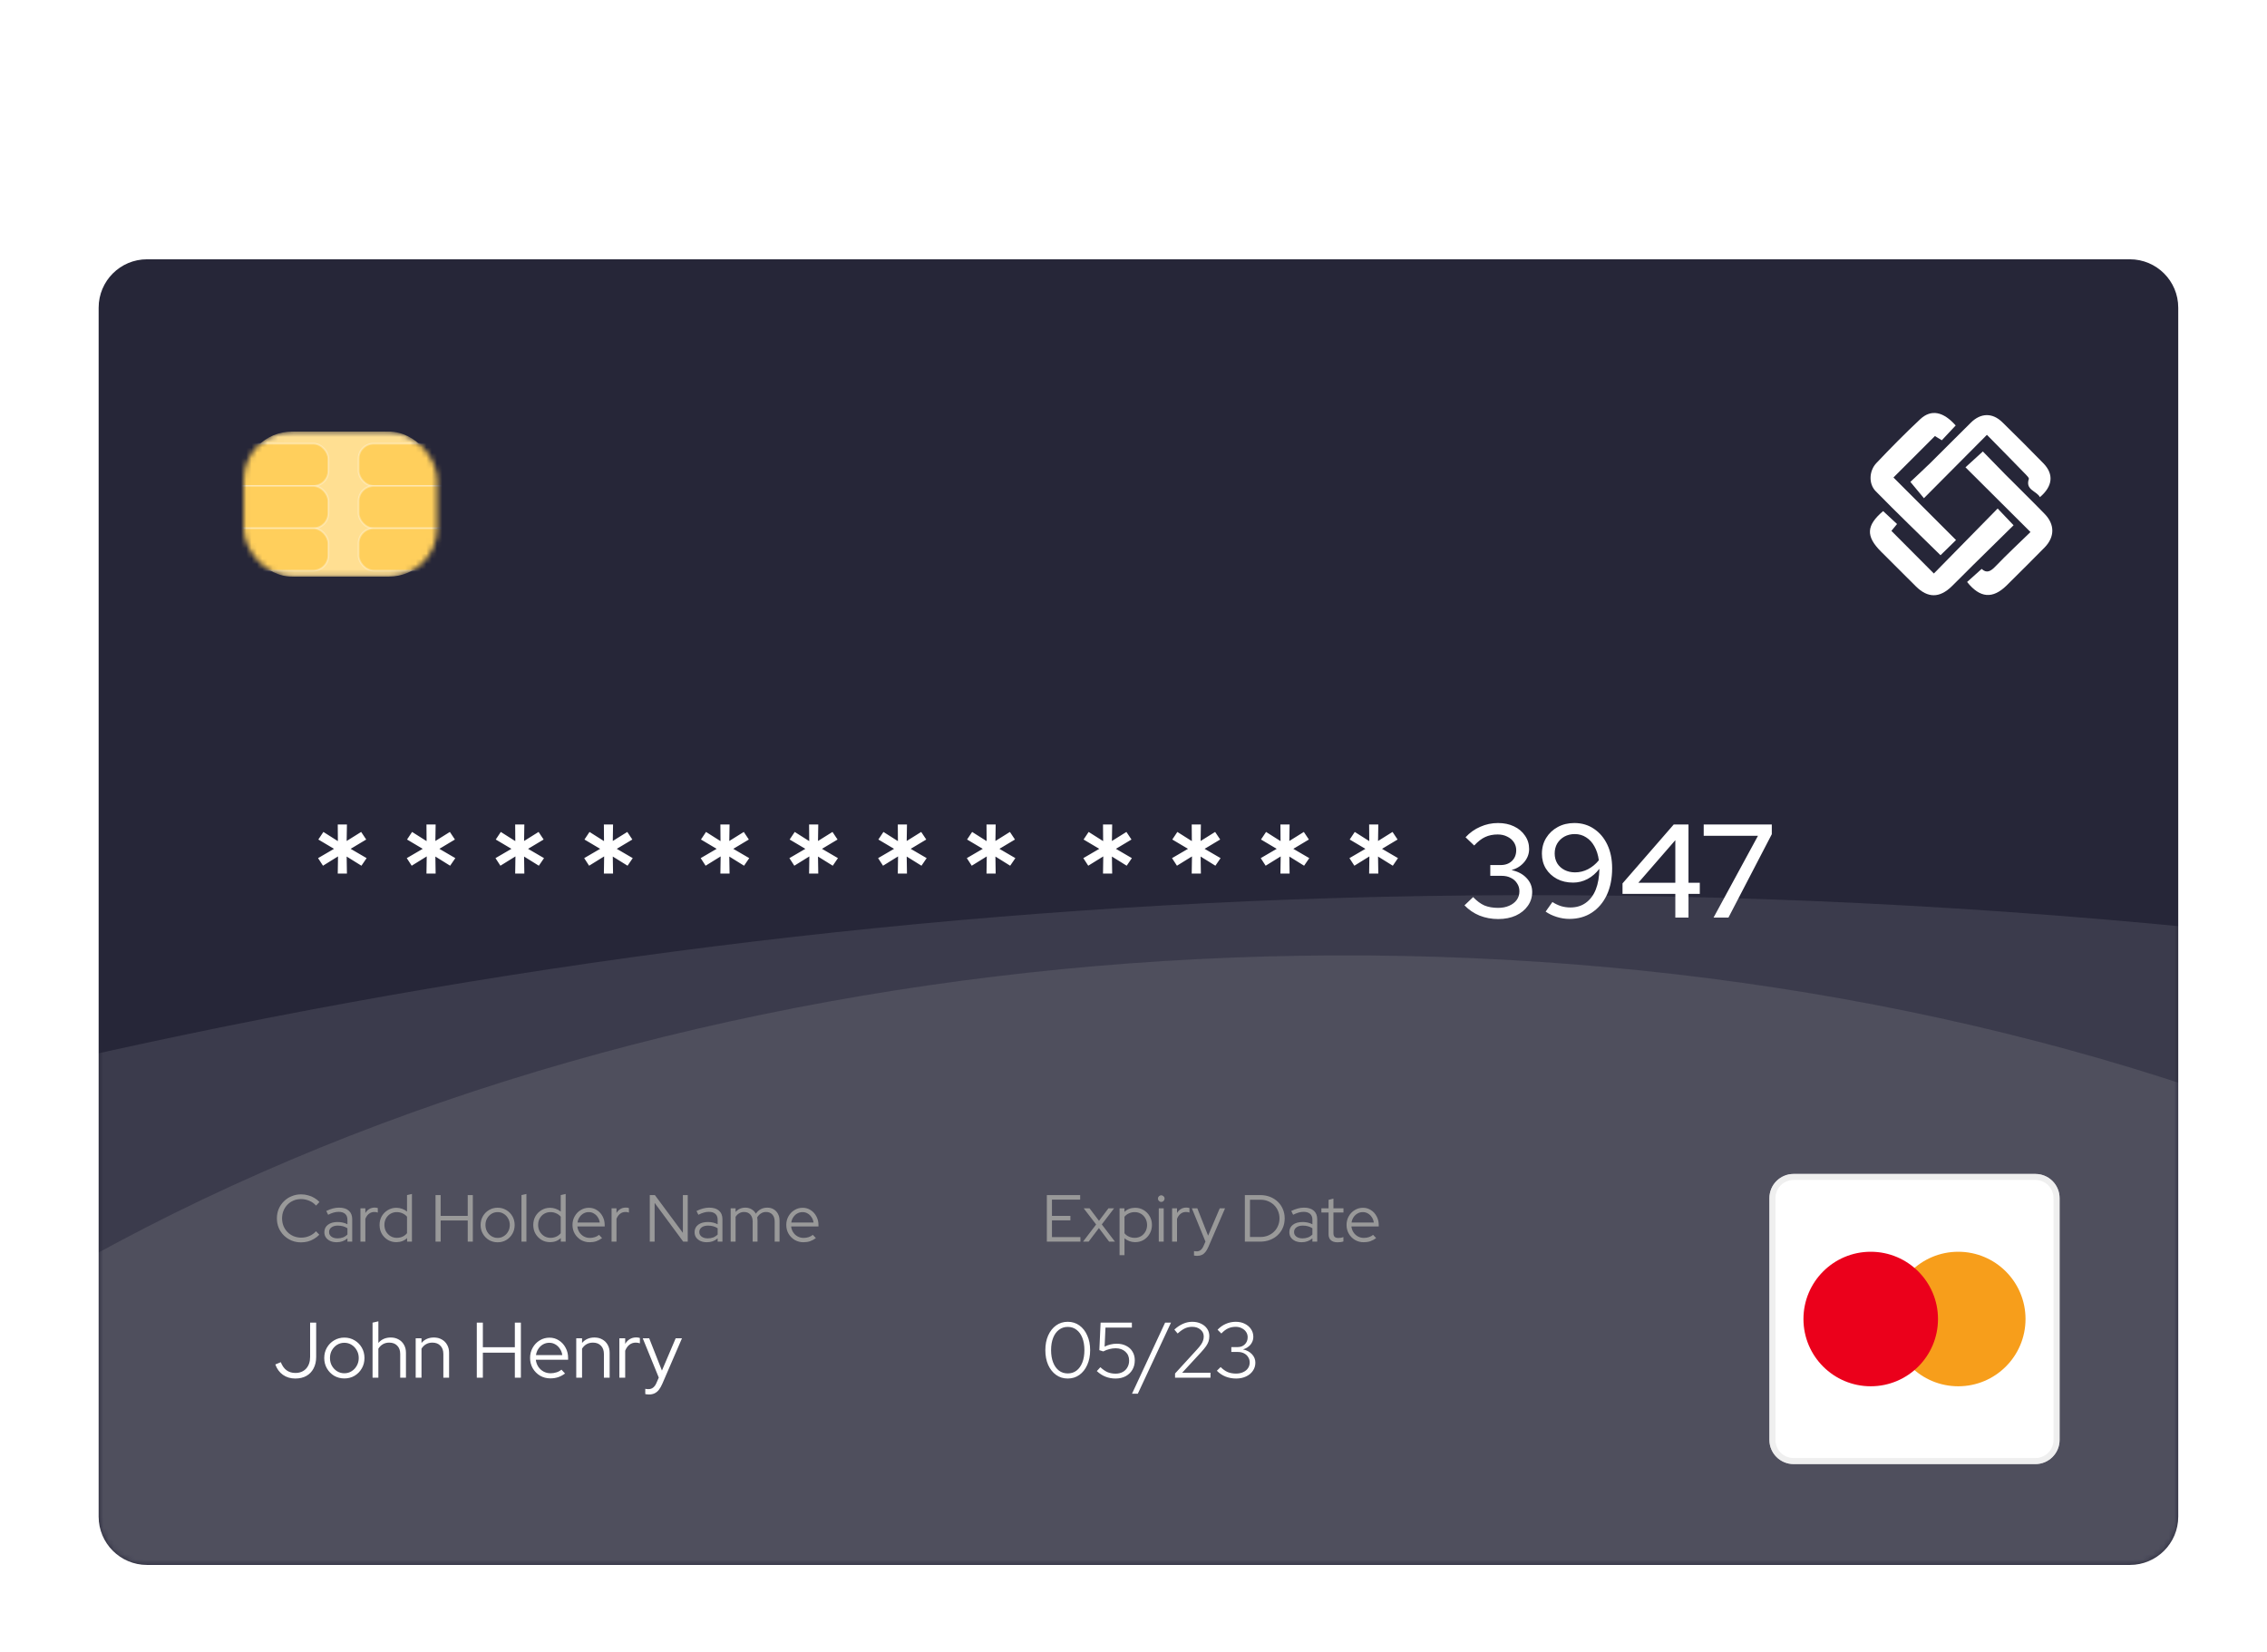 <svg width="428" height="312" viewBox="0 0 428 312" fill="none" xmlns="http://www.w3.org/2000/svg">
<g filter="url(#filter0_dd_1763_17057)">
<path d="M18.625 18.09C18.625 13.047 22.713 8.959 27.756 8.959H402.113C407.156 8.959 411.244 13.047 411.244 18.09V246.356C411.244 251.399 407.156 255.487 402.113 255.487H27.756C22.713 255.487 18.625 251.399 18.625 246.356V18.09Z" fill="#262638"/>
<mask id="mask0_1763_17057" style="mask-type:alpha" maskUnits="userSpaceOnUse" x="18" y="8" width="394" height="248">
<path d="M18.625 18.09C18.625 13.047 22.713 8.959 27.756 8.959H402.113C407.156 8.959 411.244 13.047 411.244 18.09V246.356C411.244 251.399 407.156 255.487 402.113 255.487H27.756C22.713 255.487 18.625 251.399 18.625 246.356V18.09Z" fill="#151522"/>
</mask>
<g mask="url(#mask0_1763_17057)">
<path opacity="0.1" d="M1260.6 222.383C1260.6 218.389 1258.52 214.689 1255.1 212.629C1160.45 155.627 1049.63 96.432 923.356 110.917C832.477 121.337 772.681 178.795 692.734 206.779C588.885 243.1 507.47 196.717 414.552 165.517C289.166 123.48 134.249 134.912 22.405 194.454C0.199 206.304 -21.403 220.118 -43.133 233.721C-53.043 239.924 -48.625 255.901 -36.934 255.901H1249.19C1255.49 255.901 1260.6 250.791 1260.6 244.488V222.383Z" fill="white"/>
<path opacity="0.1" d="M837.247 255.864C837.247 255.881 837.229 255.892 837.214 255.884C830.291 252.437 823.367 249.048 816.526 245.66C652.472 165.874 455.052 124.73 259.265 129.374C91.362 133.414 -70.864 171.957 -214.308 235.083C-225.379 239.956 -221.815 255.841 -209.718 255.841H837.224C837.236 255.841 837.247 255.851 837.247 255.864Z" fill="white"/>
</g>
<path d="M371.074 48.235L374.353 45.244C375.737 46.663 377.145 48.127 378.569 49.563C381.046 52.06 383.57 54.509 386.019 57.034C387.958 59.028 387.95 61.377 386.019 63.367C383.658 65.788 381.233 68.154 378.84 70.547C376.211 73.127 373.814 72.944 371.381 69.885L374.129 67.42C375.075 68.309 375.837 67.882 376.738 66.937C378.884 64.7 381.169 62.582 383.347 60.456L371.074 48.235Z" fill="white"/>
<path d="M369.225 40.338L366.605 43.13L365.304 42.332L357.475 50.157C361.408 54.082 365.364 58.047 369.289 61.971L366.361 64.835C362.373 60.91 358.177 56.89 354.113 52.734C352.757 51.346 352.868 48.901 354.248 47.441C356.937 44.601 359.693 41.806 362.548 39.133C364.599 37.235 366.888 37.697 369.225 40.338Z" fill="white"/>
<path d="M355.526 56.503L358.154 58.944L357.089 60.24L365.106 68.289L377.148 56.017L380.155 59.179C377.581 61.708 375 64.246 372.413 66.794C371.089 68.098 369.797 69.434 368.465 70.726C366.175 72.944 363.962 72.944 361.72 70.726C359.478 68.509 357.301 66.327 355.095 64.117C352.235 61.246 352.335 59.211 355.526 56.503Z" fill="white"/>
<path d="M385.126 53.871C384.495 52.674 382.334 52.531 383.036 50.437C383.099 50.249 382.732 49.878 382.509 49.639C380.116 47.17 377.687 44.713 375.122 42.105L363.229 54.07L360.672 50.987C361.821 49.898 363.165 48.666 364.465 47.397C367.014 44.881 369.526 42.32 372.075 39.819C373.958 37.941 376.167 37.897 378.042 39.735C380.654 42.284 383.227 44.857 385.784 47.481C387.79 49.543 387.551 51.817 385.126 53.871Z" fill="white"/>
<mask id="mask1_1763_17057" style="mask-type:alpha" maskUnits="userSpaceOnUse" x="46" y="41" width="37" height="28">
<rect x="46.016" y="41.487" width="36.523" height="27.392" rx="9.131" fill="#FFBA49"/>
</mask>
<g mask="url(#mask1_1763_17057)">
<rect x="46.016" y="41.487" width="36.523" height="27.392" rx="9.131" fill="#FFDF92"/>
<rect x="39.168" y="43.77" width="22.827" height="7.989" rx="2.853" fill="#FFCF5C" stroke="white" stroke-opacity="0.3" stroke-width="0.342"/>
<rect x="39.168" y="51.759" width="22.827" height="7.989" rx="2.853" fill="#FFCF5C" stroke="white" stroke-opacity="0.3" stroke-width="0.342"/>
<rect x="39.168" y="59.748" width="22.827" height="7.989" rx="2.853" fill="#FFCF5C" stroke="white" stroke-opacity="0.3" stroke-width="0.342"/>
<rect x="67.701" y="43.77" width="22.827" height="7.989" rx="2.853" fill="#FFCF5C" stroke="white" stroke-opacity="0.3" stroke-width="0.342"/>
<rect x="67.701" y="51.759" width="22.827" height="7.989" rx="2.853" fill="#FFCF5C" stroke="white" stroke-opacity="0.3" stroke-width="0.342"/>
<rect x="67.701" y="59.748" width="22.827" height="7.989" rx="2.853" fill="#FFCF5C" stroke="white" stroke-opacity="0.3" stroke-width="0.342"/>
</g>
<path fill-rule="evenodd" clip-rule="evenodd" d="M334.057 186.226C334.057 183.705 336.101 181.661 338.622 181.661H384.275C386.797 181.661 388.841 183.705 388.841 186.226V231.88C388.841 234.401 386.797 236.445 384.275 236.445H338.622C336.101 236.445 334.057 234.401 334.057 231.88V186.226Z" fill="white"/>
<path d="M334.627 186.226C334.627 184.02 336.416 182.232 338.622 182.232H384.275C386.482 182.232 388.27 184.02 388.27 186.226V231.88C388.27 234.086 386.482 235.874 384.275 235.874H338.622C336.416 235.874 334.627 234.086 334.627 231.88V186.226Z" stroke="#E4E4E4" stroke-opacity="0.6" stroke-width="1.141"/>
<circle cx="369.71" cy="209.053" r="12.7" fill="#F79E1B"/>
<circle cx="353.185" cy="209.053" r="12.7" fill="#EB001B"/>
<path d="M63.766 124.944L63.816 121.705L60.979 123.462L60.05 122.031L63.063 120.273L60.1 118.516L61.054 117.085L63.791 118.817L63.766 115.678H65.499L65.448 118.792L68.185 117.085L69.139 118.516L66.202 120.273L69.215 122.031L68.236 123.462L65.448 121.73L65.499 124.944H63.766ZM80.514 124.944L80.564 121.705L77.727 123.462L76.798 122.031L79.811 120.273L76.848 118.516L77.802 117.085L80.539 118.817L80.514 115.678H82.246L82.196 118.792L84.933 117.085L85.887 118.516L82.95 120.273L85.963 122.031L84.983 123.462L82.196 121.73L82.246 124.944H80.514ZM97.262 124.944L97.312 121.705L94.475 123.462L93.545 122.031L96.558 120.273L93.596 118.516L94.55 117.085L97.287 118.817L97.262 115.678H98.994L98.944 118.792L101.681 117.085L102.635 118.516L99.697 120.273L102.71 122.031L101.731 123.462L98.944 121.73L98.994 124.944H97.262ZM114.009 124.944L114.06 121.705L111.222 123.462L110.293 122.031L113.306 120.273L110.343 118.516L111.298 117.085L114.034 118.817L114.009 115.678H115.742L115.692 118.792L118.429 117.085L119.383 118.516L116.445 120.273L119.458 122.031L118.479 123.462L115.692 121.73L115.742 124.944H114.009ZM136.005 124.944L136.055 121.705L133.217 123.462L132.288 122.031L135.301 120.273L132.339 118.516L133.293 117.085L136.03 118.817L136.005 115.678H137.737L137.687 118.792L140.424 117.085L141.378 118.516L138.44 120.273L141.453 122.031L140.474 123.462L137.687 121.73L137.737 124.944H136.005ZM152.752 124.944L152.802 121.705L149.965 123.462L149.036 122.031L152.049 120.273L149.086 118.516L150.04 117.085L152.777 118.817L152.752 115.678H154.485L154.435 118.792L157.171 117.085L158.126 118.516L155.188 120.273L158.201 122.031L157.222 123.462L154.435 121.73L154.485 124.944H152.752ZM169.5 124.944L169.55 121.705L166.713 123.462L165.784 122.031L168.797 120.273L165.834 118.516L166.788 117.085L169.525 118.817L169.5 115.678H171.233L171.182 118.792L173.919 117.085L174.873 118.516L171.936 120.273L174.949 122.031L173.969 123.462L171.182 121.73L171.233 124.944H169.5ZM186.248 124.944L186.298 121.705L183.461 123.462L182.532 122.031L185.545 120.273L182.582 118.516L183.536 117.085L186.273 118.817L186.248 115.678H187.98L187.93 118.792L190.667 117.085L191.621 118.516L188.683 120.273L191.696 122.031L190.717 123.462L187.93 121.73L187.98 124.944H186.248ZM208.243 124.944L208.293 121.705L205.456 123.462L204.527 122.031L207.54 120.273L204.577 118.516L205.531 117.085L208.268 118.817L208.243 115.678H209.975L209.925 118.792L212.662 117.085L213.616 118.516L210.678 120.273L213.692 122.031L212.712 123.462L209.925 121.73L209.975 124.944H208.243ZM224.991 124.944L225.041 121.705L222.203 123.462L221.274 122.031L224.288 120.273L221.325 118.516L222.279 117.085L225.016 118.817L224.991 115.678H226.723L226.673 118.792L229.41 117.085L230.364 118.516L227.426 120.273L230.439 122.031L229.46 123.462L226.673 121.73L226.723 124.944H224.991ZM241.738 124.944L241.789 121.705L238.951 123.462L238.022 122.031L241.035 120.273L238.072 118.516L239.027 117.085L241.763 118.817L241.738 115.678H243.471L243.421 118.792L246.158 117.085L247.112 118.516L244.174 120.273L247.187 122.031L246.208 123.462L243.421 121.73L243.471 124.944H241.738ZM258.486 124.944L258.536 121.705L255.699 123.462L254.77 122.031L257.783 120.273L254.82 118.516L255.774 117.085L258.511 118.817L258.486 115.678H260.219L260.168 118.792L262.905 117.085L263.859 118.516L260.922 120.273L263.935 122.031L262.956 123.462L260.168 121.73L260.219 124.944H258.486ZM282.867 133.531C281.611 133.531 280.431 133.314 279.326 132.878C278.238 132.426 277.292 131.782 276.489 130.945L278.121 129.388C278.824 130.125 279.535 130.652 280.255 130.97C280.992 131.271 281.854 131.422 282.842 131.422C283.628 131.422 284.323 131.288 284.926 131.02C285.545 130.752 286.022 130.384 286.357 129.915C286.692 129.447 286.859 128.903 286.859 128.283C286.859 127.714 286.708 127.212 286.407 126.777C286.122 126.325 285.729 125.982 285.227 125.747C284.741 125.496 284.164 125.371 283.494 125.371H281.36V123.337H283.319C284.206 123.337 284.917 123.077 285.453 122.558C285.989 122.039 286.256 121.362 286.256 120.525C286.256 119.972 286.106 119.47 285.804 119.018C285.503 118.566 285.085 118.214 284.549 117.963C284.03 117.696 283.436 117.562 282.766 117.562C281.879 117.562 281.092 117.721 280.406 118.039C279.736 118.34 279.042 118.876 278.322 119.646L276.69 118.089C277.493 117.218 278.422 116.557 279.477 116.105C280.531 115.637 281.645 115.402 282.816 115.402C283.955 115.402 284.959 115.611 285.83 116.03C286.717 116.448 287.411 117.034 287.914 117.788C288.433 118.524 288.692 119.361 288.692 120.299C288.692 121.219 288.382 122.048 287.763 122.784C287.16 123.504 286.365 124.006 285.378 124.291C286.566 124.542 287.512 125.044 288.215 125.798C288.918 126.534 289.27 127.404 289.27 128.409C289.27 129.397 288.993 130.275 288.441 131.045C287.905 131.815 287.152 132.426 286.181 132.878C285.21 133.314 284.105 133.531 282.867 133.531ZM297.234 115.402C298.64 115.402 299.879 115.771 300.95 116.507C302.022 117.227 302.859 118.223 303.461 119.495C304.064 120.767 304.365 122.249 304.365 123.939C304.365 125.864 304.03 127.547 303.361 128.986C302.691 130.409 301.745 131.522 300.523 132.326C299.318 133.113 297.904 133.506 296.28 133.506C295.493 133.506 294.698 133.381 293.895 133.129C293.091 132.878 292.396 132.544 291.81 132.125L293.091 130.317C293.61 130.652 294.154 130.911 294.723 131.096C295.292 131.263 295.878 131.347 296.481 131.347C297.619 131.347 298.59 131.054 299.393 130.468C300.214 129.882 300.841 129.045 301.277 127.957C301.712 126.852 301.938 125.546 301.955 124.04C301.335 124.86 300.59 125.505 299.72 125.973C298.849 126.425 297.946 126.651 297.008 126.651C295.853 126.651 294.832 126.417 293.945 125.948C293.058 125.463 292.363 124.818 291.861 124.015C291.359 123.195 291.107 122.257 291.107 121.202C291.107 120.081 291.375 119.085 291.911 118.214C292.447 117.344 293.175 116.658 294.095 116.156C295.016 115.653 296.062 115.402 297.234 115.402ZM297.36 124.718C298.23 124.718 299.05 124.517 299.82 124.115C300.607 123.697 301.285 123.136 301.854 122.433C301.72 121.428 301.444 120.558 301.026 119.821C300.624 119.085 300.105 118.516 299.469 118.114C298.833 117.696 298.113 117.486 297.309 117.486C296.59 117.486 295.937 117.645 295.351 117.963C294.782 118.281 294.33 118.717 293.995 119.269C293.677 119.821 293.518 120.449 293.518 121.152C293.518 121.839 293.677 122.458 293.995 123.01C294.33 123.546 294.79 123.965 295.376 124.266C295.962 124.567 296.623 124.718 297.36 124.718ZM316.294 133.255V128.786H306.325V126.802L315.993 115.678H318.78V126.676H320.914V128.786H318.78V133.255H316.294ZM309.313 126.676H316.294V118.641L309.313 126.676ZM323.511 133.255L331.897 117.813H321.653V115.678H334.509V117.511L326.323 133.255H323.511Z" fill="white"/>
<path d="M56.834 194.58C56.198 194.58 55.604 194.467 55.052 194.241C54.499 194.006 54.014 193.684 53.595 193.274C53.177 192.856 52.85 192.374 52.616 191.83C52.39 191.278 52.277 190.684 52.277 190.048C52.277 189.411 52.39 188.821 52.616 188.277C52.85 187.725 53.177 187.244 53.595 186.834C54.014 186.415 54.499 186.093 55.052 185.867C55.604 185.632 56.198 185.515 56.834 185.515C57.295 185.515 57.734 185.574 58.153 185.691C58.58 185.8 58.973 185.963 59.333 186.181C59.701 186.39 60.027 186.649 60.312 186.959L59.672 187.637C59.329 187.244 58.906 186.942 58.404 186.733C57.901 186.515 57.378 186.407 56.834 186.407C56.324 186.407 55.851 186.499 55.416 186.683C54.98 186.867 54.6 187.126 54.273 187.461C53.955 187.788 53.704 188.173 53.52 188.616C53.344 189.052 53.256 189.529 53.256 190.048C53.256 190.558 53.344 191.035 53.52 191.479C53.704 191.922 53.959 192.312 54.286 192.646C54.612 192.973 54.993 193.228 55.428 193.412C55.872 193.596 56.349 193.688 56.859 193.688C57.404 193.688 57.922 193.584 58.416 193.375C58.91 193.157 59.324 192.86 59.659 192.483L60.287 193.136C59.994 193.437 59.663 193.697 59.295 193.914C58.935 194.132 58.546 194.299 58.127 194.417C57.709 194.525 57.278 194.58 56.834 194.58ZM63.56 194.555C63.099 194.555 62.693 194.475 62.342 194.316C61.999 194.157 61.727 193.935 61.526 193.651C61.333 193.366 61.237 193.036 61.237 192.659C61.237 192.065 61.463 191.596 61.915 191.253C62.367 190.91 62.978 190.738 63.748 190.738C64.426 190.738 65.041 190.88 65.594 191.165V190.336C65.594 189.834 65.451 189.457 65.167 189.206C64.882 188.947 64.468 188.817 63.924 188.817C63.614 188.817 63.3 188.863 62.982 188.955C62.672 189.039 62.329 189.177 61.953 189.37L61.601 188.654C62.053 188.436 62.472 188.277 62.857 188.177C63.242 188.076 63.627 188.026 64.012 188.026C64.807 188.026 65.418 188.215 65.845 188.591C66.28 188.968 66.497 189.508 66.497 190.211V194.442H65.594V193.826C65.309 194.069 64.995 194.253 64.652 194.379C64.317 194.496 63.953 194.555 63.56 194.555ZM62.128 192.634C62.128 192.985 62.275 193.274 62.568 193.5C62.869 193.718 63.254 193.826 63.723 193.826C64.1 193.826 64.443 193.768 64.752 193.651C65.062 193.534 65.342 193.349 65.594 193.098V191.918C65.334 191.742 65.058 191.617 64.765 191.542C64.472 191.458 64.141 191.416 63.773 191.416C63.271 191.416 62.869 191.529 62.568 191.755C62.275 191.973 62.128 192.266 62.128 192.634ZM68.049 194.442V188.152H68.978V189.043C69.171 188.717 69.414 188.466 69.707 188.29C70.008 188.106 70.351 188.014 70.736 188.014C70.954 188.014 71.15 188.043 71.326 188.102V188.955C71.218 188.913 71.109 188.884 71 188.867C70.891 188.851 70.782 188.842 70.673 188.842C70.288 188.842 69.949 188.955 69.656 189.181C69.372 189.399 69.146 189.717 68.978 190.135V194.442H68.049ZM74.823 194.542C74.237 194.542 73.702 194.4 73.216 194.115C72.739 193.822 72.358 193.433 72.074 192.948C71.798 192.454 71.66 191.901 71.66 191.29C71.66 190.679 71.798 190.131 72.074 189.646C72.358 189.16 72.739 188.775 73.216 188.491C73.702 188.198 74.242 188.051 74.836 188.051C75.204 188.051 75.56 188.114 75.903 188.24C76.246 188.357 76.56 188.533 76.845 188.767V185.653L77.774 185.44V194.442H76.857V193.776C76.305 194.287 75.627 194.542 74.823 194.542ZM74.911 193.726C75.305 193.726 75.669 193.651 76.004 193.5C76.347 193.341 76.627 193.123 76.845 192.847V189.734C76.627 189.466 76.347 189.257 76.004 189.106C75.669 188.947 75.305 188.867 74.911 188.867C74.476 188.867 74.078 188.972 73.719 189.181C73.367 189.39 73.087 189.679 72.877 190.048C72.677 190.407 72.576 190.818 72.576 191.278C72.576 191.738 72.677 192.153 72.877 192.521C73.087 192.889 73.367 193.182 73.719 193.4C74.078 193.617 74.476 193.726 74.911 193.726ZM82.227 194.442V185.653H83.193V189.583H88.303V185.653H89.27V194.442H88.303V190.449H83.193V194.442H82.227ZM93.951 194.567C93.356 194.567 92.812 194.425 92.319 194.14C91.833 193.847 91.448 193.454 91.164 192.96C90.879 192.466 90.737 191.914 90.737 191.303C90.737 190.692 90.879 190.14 91.164 189.646C91.448 189.152 91.833 188.763 92.319 188.478C92.812 188.185 93.356 188.039 93.951 188.039C94.553 188.039 95.097 188.185 95.583 188.478C96.068 188.763 96.453 189.152 96.738 189.646C97.022 190.14 97.165 190.692 97.165 191.303C97.165 191.914 97.022 192.466 96.738 192.96C96.453 193.454 96.068 193.847 95.583 194.14C95.097 194.425 94.553 194.567 93.951 194.567ZM93.951 193.739C94.378 193.739 94.763 193.63 95.106 193.412C95.457 193.195 95.734 192.902 95.934 192.533C96.144 192.165 96.248 191.755 96.248 191.303C96.248 190.843 96.144 190.433 95.934 190.073C95.734 189.704 95.457 189.411 95.106 189.194C94.763 188.976 94.378 188.867 93.951 188.867C93.524 188.867 93.135 188.976 92.783 189.194C92.44 189.411 92.164 189.704 91.955 190.073C91.754 190.433 91.653 190.843 91.653 191.303C91.653 191.755 91.754 192.165 91.955 192.533C92.164 192.902 92.44 193.195 92.783 193.412C93.135 193.63 93.524 193.739 93.951 193.739ZM98.455 194.442V185.653L99.384 185.44V194.442H98.455ZM103.844 194.542C103.258 194.542 102.722 194.4 102.237 194.115C101.76 193.822 101.379 193.433 101.094 192.948C100.818 192.454 100.68 191.901 100.68 191.29C100.68 190.679 100.818 190.131 101.094 189.646C101.379 189.16 101.76 188.775 102.237 188.491C102.722 188.198 103.262 188.051 103.856 188.051C104.225 188.051 104.58 188.114 104.923 188.24C105.267 188.357 105.58 188.533 105.865 188.767V185.653L106.794 185.44V194.442H105.878V193.776C105.325 194.287 104.647 194.542 103.844 194.542ZM103.932 193.726C104.325 193.726 104.689 193.651 105.024 193.5C105.367 193.341 105.647 193.123 105.865 192.847V189.734C105.647 189.466 105.367 189.257 105.024 189.106C104.689 188.947 104.325 188.867 103.932 188.867C103.496 188.867 103.099 188.972 102.739 189.181C102.387 189.39 102.107 189.679 101.898 190.048C101.697 190.407 101.596 190.818 101.596 191.278C101.596 191.738 101.697 192.153 101.898 192.521C102.107 192.889 102.387 193.182 102.739 193.4C103.099 193.617 103.496 193.726 103.932 193.726ZM111.324 194.555C110.722 194.555 110.174 194.412 109.68 194.128C109.194 193.835 108.805 193.441 108.512 192.948C108.228 192.454 108.085 191.901 108.085 191.29C108.085 190.688 108.223 190.144 108.5 189.658C108.776 189.165 109.148 188.775 109.617 188.491C110.086 188.198 110.609 188.051 111.186 188.051C111.747 188.051 112.249 188.198 112.693 188.491C113.145 188.775 113.5 189.165 113.76 189.658C114.028 190.144 114.162 190.688 114.162 191.29V191.579H109.002C109.052 191.989 109.182 192.358 109.391 192.684C109.609 193.01 109.889 193.27 110.232 193.462C110.575 193.647 110.952 193.739 111.362 193.739C111.688 193.739 112.006 193.688 112.316 193.588C112.626 193.487 112.885 193.345 113.095 193.161L113.672 193.776C113.321 194.036 112.952 194.232 112.567 194.366C112.191 194.492 111.776 194.555 111.324 194.555ZM109.027 190.838H113.233C113.182 190.462 113.057 190.127 112.856 189.834C112.664 189.533 112.421 189.298 112.128 189.131C111.835 188.955 111.513 188.867 111.161 188.867C110.801 188.867 110.471 188.951 110.169 189.118C109.868 189.286 109.617 189.52 109.416 189.822C109.215 190.114 109.085 190.453 109.027 190.838ZM115.461 194.442V188.152H116.39V189.043C116.582 188.717 116.825 188.466 117.118 188.29C117.419 188.106 117.762 188.014 118.147 188.014C118.365 188.014 118.562 188.043 118.737 188.102V188.955C118.628 188.913 118.52 188.884 118.411 188.867C118.302 188.851 118.193 188.842 118.084 188.842C117.699 188.842 117.36 188.955 117.068 189.181C116.783 189.399 116.557 189.717 116.39 190.135V194.442H115.461ZM122.674 194.442V185.653H123.64L128.926 192.784V185.653H129.842V194.442H128.989L123.59 187.122V194.442H122.674ZM133.456 194.555C132.996 194.555 132.59 194.475 132.238 194.316C131.895 194.157 131.623 193.935 131.422 193.651C131.23 193.366 131.134 193.036 131.134 192.659C131.134 192.065 131.36 191.596 131.812 191.253C132.264 190.91 132.875 190.738 133.645 190.738C134.323 190.738 134.938 190.88 135.49 191.165V190.336C135.49 189.834 135.348 189.457 135.063 189.206C134.779 188.947 134.364 188.817 133.82 188.817C133.511 188.817 133.197 188.863 132.879 188.955C132.569 189.039 132.226 189.177 131.849 189.37L131.498 188.654C131.95 188.436 132.368 188.277 132.753 188.177C133.138 188.076 133.523 188.026 133.908 188.026C134.703 188.026 135.314 188.215 135.741 188.591C136.176 188.968 136.394 189.508 136.394 190.211V194.442H135.49V193.826C135.206 194.069 134.892 194.253 134.549 194.379C134.214 194.496 133.85 194.555 133.456 194.555ZM132.025 192.634C132.025 192.985 132.172 193.274 132.464 193.5C132.766 193.718 133.151 193.826 133.619 193.826C133.996 193.826 134.339 193.768 134.649 193.651C134.959 193.534 135.239 193.349 135.49 193.098V191.918C135.231 191.742 134.954 191.617 134.662 191.542C134.369 191.458 134.038 191.416 133.67 191.416C133.168 191.416 132.766 191.529 132.464 191.755C132.172 191.973 132.025 192.266 132.025 192.634ZM137.946 194.442V188.152H138.875V188.842C139.352 188.298 139.967 188.026 140.721 188.026C141.164 188.026 141.558 188.131 141.901 188.34C142.244 188.541 142.512 188.817 142.704 189.169C142.964 188.784 143.273 188.499 143.633 188.315C143.993 188.122 144.403 188.026 144.864 188.026C145.324 188.026 145.726 188.131 146.069 188.34C146.412 188.541 146.68 188.826 146.873 189.194C147.073 189.554 147.174 189.976 147.174 190.462V194.442H146.257V190.65C146.257 190.089 146.111 189.65 145.818 189.332C145.525 189.005 145.127 188.842 144.625 188.842C144.282 188.842 143.968 188.93 143.684 189.106C143.399 189.273 143.156 189.529 142.955 189.872C142.972 189.964 142.985 190.06 142.993 190.161C143.01 190.253 143.018 190.353 143.018 190.462V194.442H142.102V190.65C142.102 190.089 141.955 189.65 141.662 189.332C141.369 189.005 140.976 188.842 140.482 188.842C140.147 188.842 139.842 188.922 139.566 189.081C139.298 189.231 139.068 189.457 138.875 189.759V194.442H137.946ZM151.686 194.555C151.083 194.555 150.535 194.412 150.041 194.128C149.556 193.835 149.166 193.441 148.873 192.948C148.589 192.454 148.447 191.901 148.447 191.29C148.447 190.688 148.585 190.144 148.861 189.658C149.137 189.165 149.51 188.775 149.978 188.491C150.447 188.198 150.97 188.051 151.548 188.051C152.108 188.051 152.611 188.198 153.054 188.491C153.506 188.775 153.862 189.165 154.121 189.658C154.389 190.144 154.523 190.688 154.523 191.29V191.579H149.363C149.413 191.989 149.543 192.358 149.752 192.684C149.97 193.01 150.25 193.27 150.593 193.462C150.937 193.647 151.313 193.739 151.723 193.739C152.05 193.739 152.368 193.688 152.677 193.588C152.987 193.487 153.247 193.345 153.456 193.161L154.033 193.776C153.682 194.036 153.314 194.232 152.929 194.366C152.552 194.492 152.138 194.555 151.686 194.555ZM149.388 190.838H153.594C153.544 190.462 153.418 190.127 153.217 189.834C153.025 189.533 152.782 189.298 152.489 189.131C152.196 188.955 151.874 188.867 151.522 188.867C151.163 188.867 150.832 188.951 150.531 189.118C150.229 189.286 149.978 189.52 149.777 189.822C149.576 190.114 149.447 190.453 149.388 190.838Z" fill="#999999"/>
<path d="M197.641 194.442V185.653H203.93V186.507H198.607V189.583H202.085V190.424H198.607V193.588H203.981V194.442H197.641ZM204.473 194.442L206.946 191.203L204.598 188.152H205.703L207.486 190.512L209.269 188.152H210.336L208.013 191.19L210.499 194.442H209.394L207.473 191.88L205.528 194.442H204.473ZM211.368 197.003V188.152H212.285V188.83C212.829 188.311 213.507 188.051 214.318 188.051C214.913 188.051 215.448 188.198 215.925 188.491C216.403 188.775 216.779 189.16 217.055 189.646C217.34 190.131 217.482 190.679 217.482 191.29C217.482 191.901 217.34 192.454 217.055 192.948C216.779 193.433 216.403 193.822 215.925 194.115C215.448 194.4 214.909 194.542 214.306 194.542C213.938 194.542 213.582 194.479 213.239 194.354C212.896 194.228 212.582 194.048 212.297 193.814V197.003H211.368ZM214.231 193.726C214.674 193.726 215.072 193.621 215.423 193.412C215.775 193.195 216.051 192.906 216.252 192.546C216.461 192.178 216.566 191.763 216.566 191.303C216.566 190.843 216.461 190.428 216.252 190.06C216.051 189.692 215.775 189.403 215.423 189.194C215.072 188.976 214.674 188.867 214.231 188.867C213.837 188.867 213.469 188.947 213.126 189.106C212.791 189.257 212.515 189.47 212.297 189.746V192.86C212.515 193.128 212.795 193.341 213.138 193.5C213.481 193.651 213.846 193.726 214.231 193.726ZM218.773 194.442V188.152H219.702V194.442H218.773ZM219.238 186.947C219.071 186.947 218.924 186.884 218.798 186.758C218.673 186.633 218.61 186.486 218.61 186.319C218.61 186.143 218.673 185.997 218.798 185.879C218.924 185.754 219.071 185.691 219.238 185.691C219.414 185.691 219.56 185.754 219.677 185.879C219.803 185.997 219.866 186.143 219.866 186.319C219.866 186.486 219.803 186.633 219.677 186.758C219.56 186.884 219.414 186.947 219.238 186.947ZM221.287 194.442V188.152H222.216V189.043C222.408 188.717 222.651 188.466 222.944 188.29C223.245 188.106 223.588 188.014 223.973 188.014C224.191 188.014 224.388 188.043 224.564 188.102V188.955C224.455 188.913 224.346 188.884 224.237 188.867C224.128 188.851 224.019 188.842 223.911 188.842C223.526 188.842 223.187 188.955 222.894 189.181C222.609 189.399 222.383 189.717 222.216 190.135V194.442H221.287ZM226.013 197.128C225.896 197.128 225.783 197.12 225.674 197.103C225.574 197.095 225.49 197.082 225.423 197.066V196.224C225.565 196.258 225.741 196.275 225.95 196.275C226.503 196.275 226.921 195.948 227.206 195.295L227.583 194.429L225.021 188.152H226.051L228.085 193.312L230.282 188.152H231.286L228.147 195.421C227.972 195.823 227.783 196.149 227.583 196.4C227.382 196.651 227.151 196.835 226.892 196.953C226.641 197.07 226.348 197.128 226.013 197.128ZM235.989 193.563H237.973C238.483 193.563 238.956 193.475 239.392 193.299C239.827 193.123 240.208 192.877 240.534 192.558C240.86 192.24 241.112 191.868 241.287 191.441C241.471 191.014 241.564 190.55 241.564 190.048C241.564 189.545 241.471 189.081 241.287 188.654C241.112 188.227 240.86 187.855 240.534 187.537C240.208 187.219 239.827 186.972 239.392 186.796C238.956 186.62 238.483 186.532 237.973 186.532H235.989V193.563ZM235.023 194.442V185.653H237.923C238.592 185.653 239.207 185.762 239.768 185.98C240.329 186.197 240.814 186.503 241.225 186.896C241.643 187.29 241.965 187.754 242.191 188.29C242.426 188.826 242.543 189.411 242.543 190.048C242.543 190.684 242.43 191.27 242.204 191.805C241.978 192.341 241.656 192.805 241.237 193.199C240.827 193.592 240.337 193.898 239.768 194.115C239.207 194.333 238.592 194.442 237.923 194.442H235.023ZM245.744 194.555C245.283 194.555 244.877 194.475 244.526 194.316C244.183 194.157 243.911 193.935 243.71 193.651C243.517 193.366 243.421 193.036 243.421 192.659C243.421 192.065 243.647 191.596 244.099 191.253C244.551 190.91 245.162 190.738 245.932 190.738C246.61 190.738 247.225 190.88 247.778 191.165V190.336C247.778 189.834 247.635 189.457 247.351 189.206C247.066 188.947 246.652 188.817 246.108 188.817C245.798 188.817 245.484 188.863 245.166 188.955C244.857 189.039 244.513 189.177 244.137 189.37L243.785 188.654C244.237 188.436 244.656 188.277 245.041 188.177C245.426 188.076 245.811 188.026 246.196 188.026C246.991 188.026 247.602 188.215 248.029 188.591C248.464 188.968 248.682 189.508 248.682 190.211V194.442H247.778V193.826C247.493 194.069 247.179 194.253 246.836 194.379C246.501 194.496 246.137 194.555 245.744 194.555ZM244.313 192.634C244.313 192.985 244.459 193.274 244.752 193.5C245.053 193.718 245.438 193.826 245.907 193.826C246.284 193.826 246.627 193.768 246.936 193.651C247.246 193.534 247.527 193.349 247.778 193.098V191.918C247.518 191.742 247.242 191.617 246.949 191.542C246.656 191.458 246.325 191.416 245.957 191.416C245.455 191.416 245.053 191.529 244.752 191.755C244.459 191.973 244.313 192.266 244.313 192.634ZM252.523 194.567C251.979 194.567 251.56 194.437 251.268 194.178C250.975 193.919 250.828 193.542 250.828 193.048V188.943H249.472V188.152H250.828V186.557L251.745 186.319V188.152H253.64V188.943H251.745V192.81C251.745 193.144 251.82 193.387 251.971 193.538C252.121 193.68 252.368 193.751 252.711 193.751C252.887 193.751 253.042 193.739 253.176 193.713C253.318 193.688 253.469 193.647 253.628 193.588V194.404C253.469 194.463 253.289 194.504 253.088 194.53C252.895 194.555 252.707 194.567 252.523 194.567ZM257.463 194.555C256.86 194.555 256.312 194.412 255.818 194.128C255.333 193.835 254.944 193.441 254.651 192.948C254.366 192.454 254.224 191.901 254.224 191.29C254.224 190.688 254.362 190.144 254.638 189.658C254.914 189.165 255.287 188.775 255.755 188.491C256.224 188.198 256.747 188.051 257.325 188.051C257.886 188.051 258.388 188.198 258.831 188.491C259.283 188.775 259.639 189.165 259.898 189.658C260.166 190.144 260.3 190.688 260.3 191.29V191.579H255.14C255.19 191.989 255.32 192.358 255.529 192.684C255.747 193.01 256.027 193.27 256.371 193.462C256.714 193.647 257.09 193.739 257.501 193.739C257.827 193.739 258.145 193.688 258.455 193.588C258.764 193.487 259.024 193.345 259.233 193.161L259.811 193.776C259.459 194.036 259.091 194.232 258.706 194.366C258.329 194.492 257.915 194.555 257.463 194.555ZM255.165 190.838H259.371C259.321 190.462 259.195 190.127 258.995 189.834C258.802 189.533 258.559 189.298 258.266 189.131C257.973 188.955 257.651 188.867 257.3 188.867C256.94 188.867 256.609 188.951 256.308 189.118C256.006 189.286 255.755 189.52 255.555 189.822C255.354 190.114 255.224 190.453 255.165 190.838Z" fill="#999999"/>
<path d="M55.745 220.29C54.855 220.29 54.079 220.058 53.416 219.593C52.763 219.128 52.283 218.475 51.977 217.634L53.016 217.204C53.282 217.887 53.644 218.396 54.099 218.732C54.563 219.069 55.117 219.237 55.76 219.237C56.611 219.237 57.289 218.965 57.793 218.421C58.297 217.867 58.55 217.125 58.55 216.195V209.741H59.692V216.21C59.692 217.041 59.529 217.763 59.203 218.376C58.886 218.989 58.431 219.464 57.838 219.801C57.254 220.127 56.557 220.29 55.745 220.29ZM65.013 220.275C64.311 220.275 63.668 220.107 63.084 219.771C62.511 219.425 62.056 218.96 61.719 218.376C61.383 217.793 61.215 217.14 61.215 216.418C61.215 215.696 61.383 215.043 61.719 214.459C62.056 213.876 62.511 213.416 63.084 213.079C63.668 212.733 64.311 212.56 65.013 212.56C65.725 212.56 66.368 212.733 66.942 213.079C67.516 213.416 67.971 213.876 68.307 214.459C68.643 215.043 68.811 215.696 68.811 216.418C68.811 217.14 68.643 217.793 68.307 218.376C67.971 218.96 67.516 219.425 66.942 219.771C66.368 220.107 65.725 220.275 65.013 220.275ZM65.013 219.296C65.517 219.296 65.972 219.168 66.378 218.91C66.793 218.653 67.12 218.307 67.357 217.872C67.605 217.436 67.728 216.952 67.728 216.418C67.728 215.874 67.605 215.389 67.357 214.964C67.12 214.528 66.793 214.182 66.378 213.925C65.972 213.668 65.517 213.539 65.013 213.539C64.509 213.539 64.049 213.668 63.633 213.925C63.228 214.182 62.901 214.528 62.654 214.964C62.416 215.389 62.298 215.874 62.298 216.418C62.298 216.952 62.416 217.436 62.654 217.872C62.901 218.307 63.228 218.653 63.633 218.91C64.049 219.168 64.509 219.296 65.013 219.296ZM70.337 220.127V209.741L71.435 209.489V213.569C72.018 212.886 72.8 212.545 73.779 212.545C74.343 212.545 74.837 212.669 75.263 212.916C75.698 213.153 76.034 213.49 76.272 213.925C76.519 214.35 76.642 214.85 76.642 215.424V220.127H75.559V215.646C75.559 214.983 75.371 214.464 74.996 214.088C74.63 213.702 74.125 213.51 73.482 213.51C73.037 213.51 72.641 213.608 72.295 213.806C71.949 214.004 71.662 214.286 71.435 214.652V220.127H70.337ZM78.48 220.127V212.693H79.578V213.569C80.161 212.886 80.943 212.545 81.922 212.545C82.486 212.545 82.981 212.669 83.406 212.916C83.841 213.153 84.177 213.49 84.415 213.925C84.662 214.35 84.786 214.85 84.786 215.424V220.127H83.703V215.646C83.703 214.983 83.515 214.464 83.139 214.088C82.773 213.702 82.268 213.51 81.625 213.51C81.18 213.51 80.784 213.608 80.438 213.806C80.092 214.004 79.805 214.286 79.578 214.652V220.127H78.48ZM90.018 220.127V209.741H91.161V214.385H97.2V209.741H98.342V220.127H97.2V215.409H91.161V220.127H90.018ZM103.904 220.261C103.192 220.261 102.544 220.092 101.96 219.756C101.386 219.41 100.926 218.945 100.58 218.361C100.244 217.778 100.076 217.125 100.076 216.403C100.076 215.691 100.239 215.048 100.565 214.474C100.892 213.89 101.332 213.43 101.886 213.094C102.44 212.748 103.058 212.575 103.741 212.575C104.403 212.575 104.997 212.748 105.521 213.094C106.055 213.43 106.476 213.89 106.782 214.474C107.099 215.048 107.257 215.691 107.257 216.403V216.744H101.159C101.218 217.229 101.372 217.664 101.619 218.05C101.876 218.436 102.207 218.742 102.613 218.97C103.019 219.187 103.464 219.296 103.948 219.296C104.334 219.296 104.71 219.237 105.076 219.118C105.442 218.999 105.749 218.831 105.996 218.614L106.678 219.341C106.263 219.647 105.828 219.88 105.373 220.038C104.928 220.186 104.438 220.261 103.904 220.261ZM101.189 215.869H106.159C106.1 215.424 105.951 215.028 105.714 214.682C105.486 214.326 105.2 214.049 104.853 213.851C104.507 213.643 104.126 213.539 103.711 213.539C103.286 213.539 102.895 213.638 102.539 213.836C102.183 214.034 101.886 214.311 101.649 214.667C101.411 215.013 101.258 215.414 101.189 215.869ZM108.792 220.127V212.693H109.89V213.569C110.474 212.886 111.255 212.545 112.234 212.545C112.798 212.545 113.293 212.669 113.718 212.916C114.153 213.153 114.49 213.49 114.727 213.925C114.974 214.35 115.098 214.85 115.098 215.424V220.127H114.015V215.646C114.015 214.983 113.827 214.464 113.451 214.088C113.085 213.702 112.58 213.51 111.938 213.51C111.492 213.51 111.097 213.608 110.751 213.806C110.404 214.004 110.117 214.286 109.89 214.652V220.127H108.792ZM116.935 220.127V212.693H118.033V213.747C118.261 213.361 118.547 213.064 118.894 212.857C119.25 212.639 119.655 212.53 120.11 212.53C120.368 212.53 120.6 212.565 120.808 212.634V213.643C120.679 213.594 120.551 213.559 120.422 213.539C120.293 213.519 120.165 213.51 120.036 213.51C119.581 213.51 119.181 213.643 118.834 213.91C118.498 214.167 118.231 214.543 118.033 215.038V220.127H116.935ZM122.521 223.302C122.382 223.302 122.249 223.292 122.12 223.272C122.002 223.263 121.903 223.248 121.824 223.228V222.234C121.992 222.273 122.199 222.293 122.447 222.293C123.1 222.293 123.594 221.907 123.93 221.136L124.376 220.112L121.349 212.693H122.565L124.969 218.792L127.566 212.693H128.753L125.043 221.284C124.836 221.759 124.613 222.145 124.376 222.442C124.138 222.738 123.866 222.956 123.56 223.094C123.263 223.233 122.917 223.302 122.521 223.302Z" fill="white"/>
<path d="M201.585 220.29C200.754 220.29 200.022 220.063 199.389 219.608C198.756 219.153 198.256 218.525 197.89 217.723C197.534 216.912 197.356 215.982 197.356 214.934C197.356 213.885 197.534 212.961 197.89 212.159C198.256 211.348 198.756 210.715 199.389 210.26C200.022 209.805 200.754 209.578 201.585 209.578C202.416 209.578 203.148 209.805 203.781 210.26C204.414 210.715 204.909 211.348 205.265 212.159C205.631 212.961 205.814 213.885 205.814 214.934C205.814 215.982 205.631 216.912 205.265 217.723C204.909 218.525 204.414 219.153 203.781 219.608C203.148 220.063 202.416 220.29 201.585 220.29ZM201.585 219.326C202.228 219.326 202.782 219.148 203.247 218.792C203.722 218.426 204.088 217.911 204.345 217.249C204.602 216.586 204.731 215.814 204.731 214.934C204.731 214.044 204.602 213.272 204.345 212.619C204.088 211.957 203.722 211.447 203.247 211.091C202.782 210.725 202.228 210.542 201.585 210.542C200.952 210.542 200.398 210.725 199.923 211.091C199.448 211.447 199.082 211.957 198.825 212.619C198.568 213.272 198.439 214.044 198.439 214.934C198.439 215.814 198.568 216.586 198.825 217.249C199.082 217.911 199.448 218.426 199.923 218.792C200.398 219.148 200.952 219.326 201.585 219.326ZM210.608 220.29C209.243 220.29 208.066 219.82 207.076 218.881L207.744 218.154C208.199 218.579 208.649 218.891 209.094 219.088C209.549 219.276 210.059 219.37 210.623 219.37C211.127 219.37 211.572 219.266 211.958 219.059C212.344 218.851 212.64 218.559 212.848 218.183C213.066 217.807 213.175 217.377 213.175 216.892C213.175 216.2 212.937 215.641 212.462 215.216C211.997 214.79 211.384 214.578 210.623 214.578C210.227 214.578 209.841 214.627 209.465 214.726C209.089 214.815 208.699 214.964 208.293 215.171L207.551 214.934L207.789 209.741H213.694V210.676H208.709L208.545 214.266C208.941 214.068 209.322 213.93 209.688 213.851C210.054 213.762 210.44 213.717 210.845 213.717C211.528 213.717 212.121 213.851 212.626 214.118C213.14 214.375 213.536 214.741 213.813 215.216C214.099 215.681 214.243 216.225 214.243 216.848C214.243 217.53 214.09 218.129 213.783 218.643C213.476 219.158 213.051 219.563 212.507 219.86C211.963 220.147 211.33 220.29 210.608 220.29ZM213.719 223.154L219.966 209.741H221.079L214.817 223.154H213.719ZM221.845 220.127V219.341L225.999 214.8C226.326 214.444 226.578 214.133 226.756 213.866C226.944 213.589 227.072 213.331 227.142 213.094C227.221 212.857 227.26 212.604 227.26 212.337C227.26 211.813 227.053 211.383 226.637 211.047C226.232 210.7 225.712 210.527 225.079 210.527C224.595 210.527 224.145 210.621 223.729 210.809C223.314 210.997 222.849 211.323 222.334 211.788L221.711 211.047C222.255 210.552 222.804 210.186 223.358 209.949C223.912 209.701 224.491 209.578 225.094 209.578C225.717 209.578 226.271 209.696 226.756 209.934C227.241 210.161 227.621 210.478 227.898 210.883C228.175 211.289 228.314 211.754 228.314 212.278C228.314 212.624 228.269 212.946 228.18 213.242C228.091 213.529 227.933 213.841 227.706 214.177C227.478 214.504 227.152 214.899 226.726 215.364L223.18 219.207L228.536 219.192V220.127H221.845ZM233.373 220.29C232.661 220.29 231.993 220.167 231.37 219.919C230.757 219.672 230.213 219.306 229.738 218.821L230.45 218.124C230.886 218.559 231.331 218.876 231.786 219.074C232.251 219.261 232.775 219.355 233.358 219.355C233.863 219.355 234.308 219.266 234.694 219.088C235.089 218.91 235.396 218.663 235.614 218.347C235.831 218.03 235.94 217.669 235.94 217.263C235.94 216.878 235.841 216.536 235.643 216.24C235.455 215.933 235.193 215.696 234.857 215.527C234.521 215.359 234.135 215.275 233.7 215.275H232.468V214.355H233.655C234.219 214.355 234.674 214.182 235.02 213.836C235.376 213.49 235.554 213.04 235.554 212.486C235.554 212.12 235.455 211.788 235.258 211.492C235.06 211.195 234.788 210.962 234.442 210.794C234.105 210.616 233.724 210.527 233.299 210.527C232.765 210.527 232.285 210.626 231.86 210.824C231.444 211.012 231.019 211.333 230.584 211.788L229.872 211.076C230.337 210.582 230.861 210.211 231.444 209.963C232.028 209.706 232.651 209.578 233.314 209.578C233.947 209.578 234.511 209.701 235.005 209.949C235.51 210.196 235.906 210.537 236.192 210.972C236.479 211.398 236.623 211.882 236.623 212.426C236.623 212.97 236.445 213.46 236.089 213.895C235.732 214.321 235.263 214.617 234.679 214.786C235.381 214.944 235.945 215.25 236.37 215.705C236.796 216.16 237.008 216.69 237.008 217.293C237.008 217.867 236.85 218.381 236.534 218.836C236.227 219.291 235.797 219.647 235.243 219.904C234.699 220.162 234.076 220.29 233.373 220.29Z" fill="white"/>
</g>
<defs>
<filter id="filter0_dd_1763_17057" x="-13.375" y="0.959" width="456.619" height="310.528" filterUnits="userSpaceOnUse" color-interpolation-filters="sRGB">
<feFlood flood-opacity="0" result="BackgroundImageFix"/>
<feColorMatrix in="SourceAlpha" type="matrix" values="0 0 0 0 0 0 0 0 0 0 0 0 0 0 0 0 0 0 127 0" result="hardAlpha"/>
<feOffset dy="24"/>
<feGaussianBlur stdDeviation="16"/>
<feColorMatrix type="matrix" values="0 0 0 0 0.196 0 0 0 0 0.196 0 0 0 0 0.279 0 0 0 0.08 0"/>
<feBlend mode="multiply" in2="BackgroundImageFix" result="effect1_dropShadow_1763_17057"/>
<feColorMatrix in="SourceAlpha" type="matrix" values="0 0 0 0 0 0 0 0 0 0 0 0 0 0 0 0 0 0 127 0" result="hardAlpha"/>
<feOffset dy="16"/>
<feGaussianBlur stdDeviation="8"/>
<feColorMatrix type="matrix" values="0 0 0 0 0.196 0 0 0 0 0.196 0 0 0 0 0.279 0 0 0 0.08 0"/>
<feBlend mode="multiply" in2="effect1_dropShadow_1763_17057" result="effect2_dropShadow_1763_17057"/>
<feBlend mode="normal" in="SourceGraphic" in2="effect2_dropShadow_1763_17057" result="shape"/>
</filter>
</defs>
</svg>
